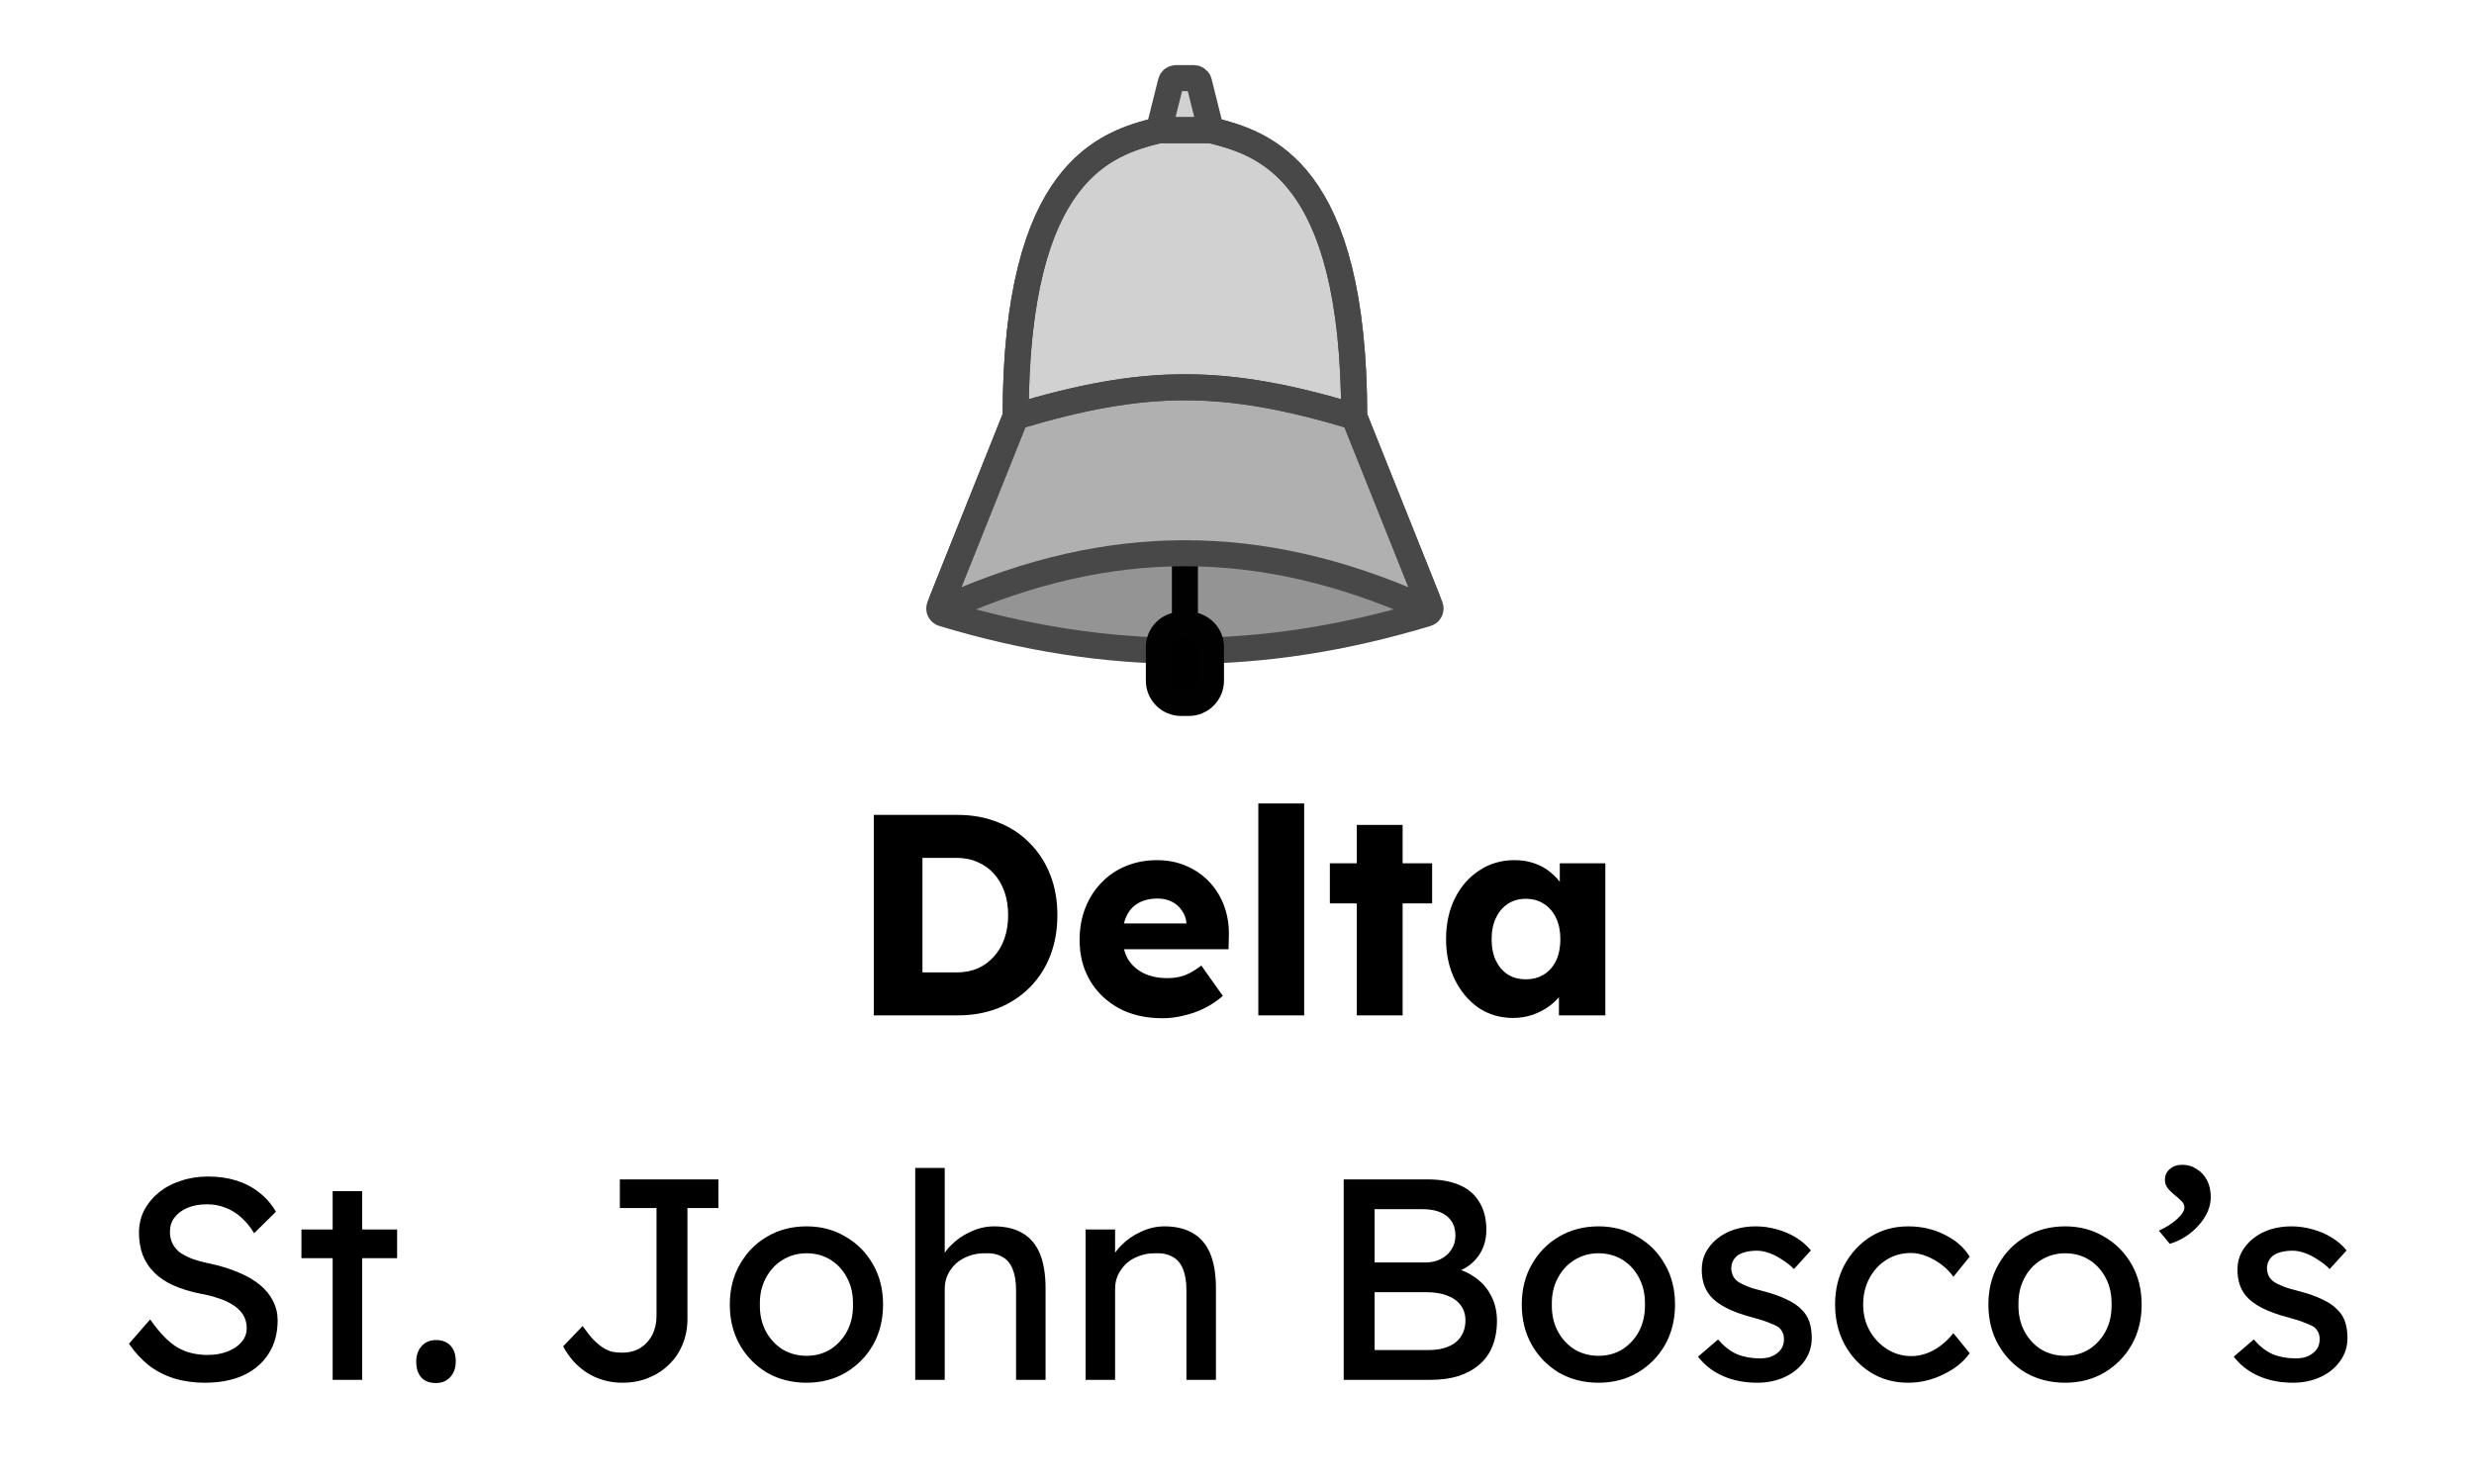 <svg width="95" height="57" viewBox="0 0 95 57" fill="none" xmlns="http://www.w3.org/2000/svg">
<path d="M33.553 39V31.3H36.776C37.34 31.3 37.857 31.395 38.327 31.586C38.796 31.769 39.199 32.033 39.536 32.378C39.881 32.723 40.145 33.13 40.328 33.599C40.512 34.068 40.603 34.585 40.603 35.15C40.603 35.715 40.512 36.235 40.328 36.712C40.145 37.181 39.881 37.588 39.536 37.933C39.199 38.27 38.796 38.534 38.327 38.725C37.857 38.908 37.34 39 36.776 39H33.553ZM35.422 37.724L35.169 37.35H36.721C37.029 37.35 37.303 37.299 37.545 37.196C37.788 37.086 37.993 36.936 38.161 36.745C38.337 36.554 38.473 36.323 38.569 36.052C38.664 35.781 38.712 35.48 38.712 35.15C38.712 34.82 38.664 34.519 38.569 34.248C38.473 33.977 38.337 33.746 38.161 33.555C37.993 33.364 37.788 33.218 37.545 33.115C37.303 33.005 37.029 32.95 36.721 32.95H35.136L35.422 32.598V37.724ZM44.645 39.11C44 39.11 43.439 38.982 42.962 38.725C42.486 38.461 42.115 38.105 41.852 37.658C41.587 37.203 41.456 36.686 41.456 36.107C41.456 35.66 41.529 35.249 41.675 34.875C41.822 34.501 42.028 34.178 42.291 33.907C42.556 33.628 42.867 33.416 43.227 33.269C43.593 33.115 43.993 33.038 44.425 33.038C44.836 33.038 45.21 33.111 45.547 33.258C45.892 33.405 46.189 33.61 46.438 33.874C46.688 34.138 46.879 34.45 47.011 34.809C47.142 35.168 47.201 35.561 47.187 35.986L47.175 36.459H42.523L42.27 35.469H45.745L45.559 35.678V35.458C45.544 35.275 45.485 35.113 45.383 34.974C45.287 34.827 45.159 34.714 44.998 34.633C44.836 34.552 44.653 34.512 44.447 34.512C44.161 34.512 43.916 34.571 43.711 34.688C43.513 34.798 43.362 34.963 43.26 35.183C43.157 35.396 43.105 35.66 43.105 35.975C43.105 36.298 43.172 36.58 43.303 36.822C43.443 37.057 43.641 37.24 43.898 37.372C44.161 37.504 44.473 37.57 44.833 37.57C45.082 37.57 45.302 37.533 45.492 37.46C45.691 37.387 45.903 37.262 46.13 37.086L46.956 38.252C46.728 38.45 46.486 38.611 46.23 38.736C45.973 38.861 45.709 38.952 45.438 39.011C45.173 39.077 44.91 39.11 44.645 39.11ZM48.319 39V30.86H50.079V39H48.319ZM52.1 39V31.685H53.86V39H52.1ZM51.066 34.699V33.159H54.993V34.699H51.066ZM58.102 39.099C57.61 39.099 57.17 38.971 56.782 38.714C56.4 38.45 56.096 38.091 55.869 37.636C55.641 37.174 55.528 36.653 55.528 36.074C55.528 35.48 55.641 34.956 55.869 34.501C56.096 34.046 56.408 33.691 56.804 33.434C57.2 33.17 57.651 33.038 58.157 33.038C58.435 33.038 58.688 33.078 58.916 33.159C59.15 33.24 59.356 33.353 59.532 33.5C59.708 33.639 59.858 33.804 59.983 33.995C60.107 34.178 60.199 34.376 60.258 34.589L59.895 34.545V33.159H61.644V39H59.862V37.592L60.258 37.581C60.199 37.786 60.104 37.981 59.972 38.164C59.84 38.347 59.678 38.509 59.488 38.648C59.297 38.787 59.084 38.897 58.85 38.978C58.615 39.059 58.366 39.099 58.102 39.099ZM58.586 37.614C58.857 37.614 59.092 37.552 59.29 37.427C59.488 37.302 59.642 37.126 59.752 36.899C59.862 36.664 59.917 36.389 59.917 36.074C59.917 35.759 59.862 35.487 59.752 35.26C59.642 35.025 59.488 34.846 59.29 34.721C59.092 34.589 58.857 34.523 58.586 34.523C58.322 34.523 58.091 34.589 57.893 34.721C57.702 34.846 57.552 35.025 57.442 35.26C57.332 35.487 57.277 35.759 57.277 36.074C57.277 36.389 57.332 36.664 57.442 36.899C57.552 37.126 57.702 37.302 57.893 37.427C58.091 37.552 58.322 37.614 58.586 37.614ZM7.856 53.11C7.438 53.11 7.05 53.055 6.69 52.945C6.338 52.835 6.016 52.67 5.722 52.45C5.436 52.223 5.18 51.944 4.952 51.614L5.766 50.679C6.126 51.192 6.47 51.548 6.8 51.746C7.13 51.944 7.523 52.043 7.977 52.043C8.256 52.043 8.509 51.999 8.736 51.911C8.964 51.823 9.143 51.702 9.275 51.548C9.407 51.394 9.473 51.218 9.473 51.02C9.473 50.888 9.451 50.763 9.407 50.646C9.363 50.529 9.294 50.422 9.198 50.327C9.11 50.232 8.993 50.144 8.846 50.063C8.707 49.982 8.542 49.913 8.351 49.854C8.161 49.788 7.941 49.733 7.691 49.689C7.295 49.608 6.951 49.502 6.657 49.37C6.364 49.238 6.118 49.073 5.92 48.875C5.722 48.677 5.576 48.453 5.48 48.204C5.385 47.947 5.337 47.661 5.337 47.346C5.337 47.038 5.403 46.752 5.535 46.488C5.675 46.224 5.862 45.997 6.096 45.806C6.338 45.608 6.621 45.458 6.943 45.355C7.266 45.245 7.614 45.19 7.988 45.19C8.384 45.19 8.747 45.241 9.077 45.344C9.407 45.447 9.701 45.601 9.957 45.806C10.214 46.004 10.427 46.25 10.595 46.543L9.759 47.368C9.613 47.126 9.448 46.924 9.264 46.763C9.081 46.594 8.879 46.47 8.659 46.389C8.439 46.301 8.205 46.257 7.955 46.257C7.669 46.257 7.42 46.301 7.207 46.389C6.995 46.477 6.826 46.602 6.701 46.763C6.584 46.917 6.525 47.1 6.525 47.313C6.525 47.467 6.555 47.61 6.613 47.742C6.672 47.867 6.76 47.98 6.877 48.083C7.002 48.178 7.167 48.266 7.372 48.347C7.578 48.42 7.823 48.486 8.109 48.545C8.513 48.633 8.872 48.747 9.187 48.886C9.503 49.018 9.77 49.176 9.99 49.359C10.21 49.542 10.375 49.748 10.485 49.975C10.603 50.202 10.661 50.448 10.661 50.712C10.661 51.203 10.548 51.629 10.32 51.988C10.093 52.347 9.77 52.626 9.352 52.824C8.934 53.015 8.436 53.11 7.856 53.11ZM12.774 53V45.751H13.907V53H12.774ZM11.575 48.325V47.225H15.249V48.325H11.575ZM16.742 53.121C16.5 53.121 16.313 53.051 16.181 52.912C16.049 52.765 15.983 52.56 15.983 52.296C15.983 52.054 16.053 51.856 16.192 51.702C16.332 51.548 16.515 51.471 16.742 51.471C16.984 51.471 17.171 51.544 17.303 51.691C17.435 51.83 17.501 52.032 17.501 52.296C17.501 52.538 17.432 52.736 17.292 52.89C17.153 53.044 16.97 53.121 16.742 53.121ZM23.89 53.11C23.641 53.11 23.403 53.077 23.175 53.011C22.948 52.945 22.735 52.85 22.537 52.725C22.347 52.6 22.174 52.454 22.02 52.285C21.866 52.109 21.734 51.918 21.624 51.713L22.372 50.932C22.526 51.152 22.666 51.328 22.79 51.46C22.922 51.592 23.047 51.695 23.164 51.768C23.282 51.841 23.399 51.893 23.516 51.922C23.634 51.944 23.758 51.955 23.89 51.955C24.154 51.955 24.385 51.896 24.583 51.779C24.781 51.654 24.935 51.486 25.045 51.273C25.155 51.06 25.21 50.818 25.21 50.547V46.4H23.802V45.3H27.586V46.4H26.398V50.657C26.398 51.009 26.336 51.335 26.211 51.636C26.094 51.929 25.922 52.186 25.694 52.406C25.474 52.626 25.21 52.798 24.902 52.923C24.602 53.048 24.264 53.11 23.89 53.11ZM30.972 53.11C30.407 53.11 29.901 52.982 29.454 52.725C29.014 52.461 28.666 52.105 28.409 51.658C28.152 51.203 28.024 50.686 28.024 50.107C28.024 49.528 28.152 49.014 28.409 48.567C28.666 48.112 29.014 47.757 29.454 47.5C29.901 47.236 30.407 47.104 30.972 47.104C31.529 47.104 32.028 47.236 32.468 47.5C32.915 47.757 33.267 48.112 33.524 48.567C33.781 49.014 33.909 49.528 33.909 50.107C33.909 50.686 33.781 51.203 33.524 51.658C33.267 52.105 32.915 52.461 32.468 52.725C32.028 52.982 31.529 53.11 30.972 53.11ZM30.972 52.076C31.317 52.076 31.625 51.992 31.896 51.823C32.167 51.647 32.38 51.412 32.534 51.119C32.688 50.818 32.761 50.481 32.754 50.107C32.761 49.726 32.688 49.388 32.534 49.095C32.38 48.794 32.167 48.56 31.896 48.391C31.625 48.222 31.317 48.138 30.972 48.138C30.627 48.138 30.316 48.226 30.037 48.402C29.766 48.571 29.553 48.805 29.399 49.106C29.245 49.399 29.172 49.733 29.179 50.107C29.172 50.481 29.245 50.818 29.399 51.119C29.553 51.412 29.766 51.647 30.037 51.823C30.316 51.992 30.627 52.076 30.972 52.076ZM35.144 53V44.86H36.277V48.413L36.079 48.545C36.152 48.288 36.295 48.054 36.508 47.841C36.72 47.621 36.973 47.445 37.267 47.313C37.56 47.174 37.861 47.104 38.169 47.104C38.609 47.104 38.975 47.192 39.269 47.368C39.562 47.537 39.782 47.797 39.929 48.149C40.075 48.501 40.149 48.945 40.149 49.48V53H39.016V49.557C39.016 49.227 38.972 48.956 38.884 48.743C38.796 48.523 38.66 48.365 38.477 48.27C38.293 48.167 38.066 48.123 37.795 48.138C37.575 48.138 37.373 48.175 37.19 48.248C37.006 48.314 36.845 48.409 36.706 48.534C36.574 48.659 36.467 48.805 36.387 48.974C36.313 49.135 36.277 49.311 36.277 49.502V53H35.716C35.62 53 35.525 53 35.43 53C35.334 53 35.239 53 35.144 53ZM41.686 53V47.225H42.819V48.413L42.621 48.545C42.694 48.288 42.837 48.054 43.05 47.841C43.262 47.621 43.515 47.445 43.809 47.313C44.102 47.174 44.403 47.104 44.711 47.104C45.151 47.104 45.517 47.192 45.811 47.368C46.104 47.537 46.324 47.797 46.471 48.149C46.617 48.501 46.691 48.945 46.691 49.48V53H45.558V49.557C45.558 49.227 45.514 48.956 45.426 48.743C45.338 48.523 45.202 48.365 45.019 48.27C44.835 48.167 44.608 48.123 44.337 48.138C44.117 48.138 43.915 48.175 43.732 48.248C43.548 48.314 43.387 48.409 43.248 48.534C43.116 48.659 43.009 48.805 42.929 48.974C42.855 49.135 42.819 49.311 42.819 49.502V53H42.258C42.162 53 42.067 53 41.972 53C41.876 53 41.781 53 41.686 53ZM51.597 53V45.3H54.809C55.3 45.3 55.714 45.373 56.052 45.52C56.389 45.667 56.642 45.887 56.811 46.18C56.987 46.466 57.075 46.818 57.075 47.236C57.075 47.654 56.957 48.01 56.723 48.303C56.495 48.596 56.176 48.798 55.766 48.908V48.688C56.11 48.761 56.411 48.893 56.668 49.084C56.924 49.267 57.122 49.498 57.262 49.777C57.408 50.056 57.482 50.375 57.482 50.734C57.482 51.101 57.423 51.427 57.306 51.713C57.196 51.992 57.027 52.226 56.8 52.417C56.58 52.608 56.312 52.754 55.997 52.857C55.681 52.952 55.322 53 54.919 53H51.597ZM52.785 51.856H54.853C55.153 51.856 55.406 51.812 55.612 51.724C55.824 51.636 55.986 51.508 56.096 51.339C56.213 51.163 56.272 50.954 56.272 50.712C56.272 50.485 56.209 50.29 56.085 50.129C55.967 49.968 55.799 49.847 55.579 49.766C55.359 49.678 55.098 49.634 54.798 49.634H52.785V51.856ZM52.785 48.49H54.743C54.963 48.49 55.157 48.446 55.326 48.358C55.502 48.27 55.637 48.149 55.733 47.995C55.835 47.841 55.887 47.665 55.887 47.467C55.887 47.137 55.777 46.884 55.557 46.708C55.337 46.532 55.021 46.444 54.611 46.444H52.785V48.49ZM61.383 53.11C60.819 53.11 60.312 52.982 59.865 52.725C59.425 52.461 59.077 52.105 58.82 51.658C58.563 51.203 58.435 50.686 58.435 50.107C58.435 49.528 58.563 49.014 58.82 48.567C59.077 48.112 59.425 47.757 59.865 47.5C60.312 47.236 60.819 47.104 61.383 47.104C61.941 47.104 62.439 47.236 62.879 47.5C63.327 47.757 63.678 48.112 63.935 48.567C64.192 49.014 64.32 49.528 64.32 50.107C64.32 50.686 64.192 51.203 63.935 51.658C63.678 52.105 63.327 52.461 62.879 52.725C62.439 52.982 61.941 53.11 61.383 53.11ZM61.383 52.076C61.728 52.076 62.036 51.992 62.307 51.823C62.578 51.647 62.791 51.412 62.945 51.119C63.099 50.818 63.172 50.481 63.165 50.107C63.172 49.726 63.099 49.388 62.945 49.095C62.791 48.794 62.578 48.56 62.307 48.391C62.036 48.222 61.728 48.138 61.383 48.138C61.038 48.138 60.727 48.226 60.448 48.402C60.177 48.571 59.964 48.805 59.81 49.106C59.656 49.399 59.583 49.733 59.59 50.107C59.583 50.481 59.656 50.818 59.81 51.119C59.964 51.412 60.177 51.647 60.448 51.823C60.727 51.992 61.038 52.076 61.383 52.076ZM67.48 53.11C66.996 53.11 66.559 53.026 66.171 52.857C65.782 52.688 65.459 52.439 65.203 52.109L65.973 51.449C66.193 51.706 66.431 51.893 66.688 52.01C66.952 52.12 67.249 52.175 67.579 52.175C67.711 52.175 67.832 52.16 67.942 52.131C68.059 52.094 68.158 52.043 68.239 51.977C68.327 51.911 68.393 51.834 68.437 51.746C68.481 51.651 68.503 51.548 68.503 51.438C68.503 51.247 68.433 51.093 68.294 50.976C68.22 50.925 68.103 50.87 67.942 50.811C67.788 50.745 67.586 50.679 67.337 50.613C66.911 50.503 66.563 50.378 66.292 50.239C66.02 50.1 65.811 49.942 65.665 49.766C65.555 49.627 65.474 49.476 65.423 49.315C65.371 49.146 65.346 48.963 65.346 48.765C65.346 48.523 65.397 48.303 65.5 48.105C65.61 47.9 65.756 47.724 65.94 47.577C66.13 47.423 66.35 47.306 66.6 47.225C66.856 47.144 67.128 47.104 67.414 47.104C67.685 47.104 67.953 47.141 68.217 47.214C68.488 47.287 68.737 47.394 68.965 47.533C69.192 47.672 69.383 47.837 69.537 48.028L68.888 48.743C68.748 48.604 68.594 48.483 68.426 48.38C68.264 48.27 68.099 48.186 67.931 48.127C67.762 48.068 67.608 48.039 67.469 48.039C67.315 48.039 67.175 48.054 67.051 48.083C66.926 48.112 66.82 48.156 66.732 48.215C66.651 48.274 66.589 48.347 66.545 48.435C66.501 48.523 66.479 48.622 66.479 48.732C66.486 48.827 66.508 48.919 66.545 49.007C66.589 49.088 66.647 49.157 66.721 49.216C66.801 49.275 66.922 49.337 67.084 49.403C67.245 49.469 67.45 49.531 67.7 49.59C68.066 49.685 68.367 49.792 68.602 49.909C68.844 50.019 69.034 50.147 69.174 50.294C69.32 50.433 69.423 50.595 69.482 50.778C69.54 50.961 69.57 51.167 69.57 51.394C69.57 51.724 69.474 52.021 69.284 52.285C69.1 52.542 68.851 52.743 68.536 52.89C68.22 53.037 67.868 53.11 67.48 53.11ZM73.271 53.11C72.736 53.11 72.256 52.978 71.83 52.714C71.412 52.45 71.079 52.091 70.829 51.636C70.587 51.181 70.466 50.672 70.466 50.107C70.466 49.542 70.587 49.033 70.829 48.578C71.079 48.123 71.412 47.764 71.83 47.5C72.256 47.236 72.736 47.104 73.271 47.104C73.785 47.104 74.25 47.21 74.668 47.423C75.094 47.628 75.416 47.911 75.636 48.27L75.009 49.04C74.892 48.871 74.742 48.717 74.558 48.578C74.375 48.439 74.181 48.329 73.975 48.248C73.77 48.167 73.572 48.127 73.381 48.127C73.029 48.127 72.714 48.215 72.435 48.391C72.164 48.56 71.948 48.794 71.786 49.095C71.625 49.396 71.544 49.733 71.544 50.107C71.544 50.481 71.629 50.818 71.797 51.119C71.966 51.412 72.19 51.647 72.468 51.823C72.747 51.999 73.055 52.087 73.392 52.087C73.59 52.087 73.781 52.054 73.964 51.988C74.155 51.922 74.338 51.823 74.514 51.691C74.69 51.559 74.855 51.398 75.009 51.207L75.636 51.977C75.402 52.307 75.064 52.578 74.624 52.791C74.192 53.004 73.741 53.11 73.271 53.11ZM79.301 53.11C78.736 53.11 78.23 52.982 77.783 52.725C77.343 52.461 76.995 52.105 76.738 51.658C76.481 51.203 76.353 50.686 76.353 50.107C76.353 49.528 76.481 49.014 76.738 48.567C76.995 48.112 77.343 47.757 77.783 47.5C78.23 47.236 78.736 47.104 79.301 47.104C79.858 47.104 80.357 47.236 80.797 47.5C81.244 47.757 81.596 48.112 81.853 48.567C82.11 49.014 82.238 49.528 82.238 50.107C82.238 50.686 82.11 51.203 81.853 51.658C81.596 52.105 81.244 52.461 80.797 52.725C80.357 52.982 79.858 53.11 79.301 53.11ZM79.301 52.076C79.646 52.076 79.954 51.992 80.225 51.823C80.496 51.647 80.709 51.412 80.863 51.119C81.017 50.818 81.09 50.481 81.083 50.107C81.09 49.726 81.017 49.388 80.863 49.095C80.709 48.794 80.496 48.56 80.225 48.391C79.954 48.222 79.646 48.138 79.301 48.138C78.956 48.138 78.645 48.226 78.366 48.402C78.095 48.571 77.882 48.805 77.728 49.106C77.574 49.399 77.501 49.733 77.508 50.107C77.501 50.481 77.574 50.818 77.728 51.119C77.882 51.412 78.095 51.647 78.366 51.823C78.645 51.992 78.956 52.076 79.301 52.076ZM83.319 47.775L82.901 47.269C83.187 47.137 83.421 46.987 83.605 46.818C83.788 46.649 83.88 46.503 83.88 46.378C83.88 46.283 83.839 46.198 83.759 46.125C83.678 46.044 83.605 45.978 83.539 45.927C83.377 45.795 83.267 45.685 83.209 45.597C83.157 45.509 83.132 45.417 83.132 45.322C83.132 45.146 83.194 45.007 83.319 44.904C83.443 44.794 83.605 44.739 83.803 44.739C84.008 44.739 84.191 44.794 84.353 44.904C84.521 45.007 84.653 45.15 84.749 45.333C84.844 45.516 84.892 45.733 84.892 45.982C84.892 46.173 84.851 46.36 84.771 46.543C84.69 46.726 84.576 46.899 84.43 47.06C84.29 47.221 84.125 47.364 83.935 47.489C83.744 47.614 83.539 47.709 83.319 47.775ZM88.051 53.11C87.567 53.11 87.131 53.026 86.742 52.857C86.353 52.688 86.031 52.439 85.774 52.109L86.544 51.449C86.764 51.706 87.002 51.893 87.259 52.01C87.523 52.12 87.82 52.175 88.15 52.175C88.282 52.175 88.403 52.16 88.513 52.131C88.63 52.094 88.729 52.043 88.81 51.977C88.898 51.911 88.964 51.834 89.008 51.746C89.052 51.651 89.074 51.548 89.074 51.438C89.074 51.247 89.004 51.093 88.865 50.976C88.792 50.925 88.674 50.87 88.513 50.811C88.359 50.745 88.157 50.679 87.908 50.613C87.483 50.503 87.134 50.378 86.863 50.239C86.592 50.1 86.383 49.942 86.236 49.766C86.126 49.627 86.045 49.476 85.994 49.315C85.943 49.146 85.917 48.963 85.917 48.765C85.917 48.523 85.968 48.303 86.071 48.105C86.181 47.9 86.328 47.724 86.511 47.577C86.702 47.423 86.922 47.306 87.171 47.225C87.428 47.144 87.699 47.104 87.985 47.104C88.256 47.104 88.524 47.141 88.788 47.214C89.059 47.287 89.309 47.394 89.536 47.533C89.763 47.672 89.954 47.837 90.108 48.028L89.459 48.743C89.32 48.604 89.166 48.483 88.997 48.38C88.836 48.27 88.671 48.186 88.502 48.127C88.333 48.068 88.179 48.039 88.04 48.039C87.886 48.039 87.747 48.054 87.622 48.083C87.497 48.112 87.391 48.156 87.303 48.215C87.222 48.274 87.16 48.347 87.116 48.435C87.072 48.523 87.05 48.622 87.05 48.732C87.057 48.827 87.079 48.919 87.116 49.007C87.16 49.088 87.219 49.157 87.292 49.216C87.373 49.275 87.494 49.337 87.655 49.403C87.816 49.469 88.022 49.531 88.271 49.59C88.638 49.685 88.938 49.792 89.173 49.909C89.415 50.019 89.606 50.147 89.745 50.294C89.892 50.433 89.994 50.595 90.053 50.778C90.112 50.961 90.141 51.167 90.141 51.394C90.141 51.724 90.046 52.021 89.855 52.285C89.672 52.542 89.422 52.743 89.107 52.89C88.792 53.037 88.44 53.11 88.051 53.11Z" fill="black"/>
<path d="M36 23.5C42.5 25.5 48.5 25.5 55 23.5C48.5 20.5 42.5 20.5 36 23.5Z" fill="#949494"/>
<path d="M36 23.5L39 16C44 14.5 47 14.5 52 16L55 23.5C48.5 20.5 42.5 20.5 36 23.5Z" fill="#B0B0B0"/>
<path d="M39.001 15.726C39.068 6.481 42.519 5.495 44.5 5L44.962 3.151C44.984 3.062 45.064 3 45.156 3H45.844C45.936 3 46.016 3.062 46.038 3.151L46.5 5C48.481 5.495 51.932 6.481 51.999 15.726C52 15.86 51.869 15.961 51.741 15.923C46.981 14.526 44.019 14.526 39.259 15.923C39.131 15.961 39 15.86 39.001 15.726Z" fill="#D1D1D1"/>
<path d="M39 16L36.081 23.298C36.037 23.407 36.096 23.53 36.208 23.564C42.559 25.479 48.441 25.479 54.792 23.564C54.904 23.53 54.963 23.407 54.919 23.298L52 16M39 16C39 6.537 42.473 5.508 44.477 5.006C44.492 5.002 44.508 5 44.525 5H46.475C46.492 5 46.508 5.002 46.523 5.006C48.527 5.508 52 6.537 52 16M39 16C44 14.5 47 14.5 52 16" stroke="#484848"/>
<path d="M45.354 24H45.5H45.646C45.873 24 46.09 24.09 46.25 24.25C46.41 24.41 46.5 24.627 46.5 24.854V26.146C46.5 26.373 46.41 26.59 46.25 26.75C46.09 26.91 45.873 27 45.646 27H45.354C45.127 27 44.91 26.91 44.75 26.75C44.59 26.59 44.5 26.373 44.5 26.146V24.854C44.5 24.627 44.59 24.41 44.75 24.25C44.91 24.09 45.127 24 45.354 24Z" fill="black"/>
<path d="M45.5 21.25V24M45.5 24H45.354C45.127 24 44.91 24.09 44.75 24.25V24.25C44.59 24.41 44.5 24.627 44.5 24.854V26.146C44.5 26.373 44.59 26.59 44.75 26.75V26.75C44.91 26.91 45.127 27 45.354 27H45.646C45.873 27 46.09 26.91 46.25 26.75V26.75C46.41 26.59 46.5 26.373 46.5 26.146V24.854C46.5 24.627 46.41 24.41 46.25 24.25V24.25C46.09 24.09 45.873 24 45.646 24H45.5Z" stroke="#010101"/>
<path d="M39 16L36.187 23.034C36.119 23.202 36.293 23.366 36.459 23.293C42.63 20.569 48.37 20.569 54.541 23.293C54.707 23.366 54.881 23.202 54.813 23.034L52 16M39 16C39 6.5 42.5 5.5 44.5 5M39 16C44 14.5 47 14.5 52 16M52 16C52 6.5 48.5 5.5 46.5 5M46.5 5H44.5M46.5 5L46.038 3.151C46.016 3.062 45.936 3 45.844 3H45.156C45.064 3 44.984 3.062 44.962 3.151L44.5 5" stroke="#484848"/>
</svg>
